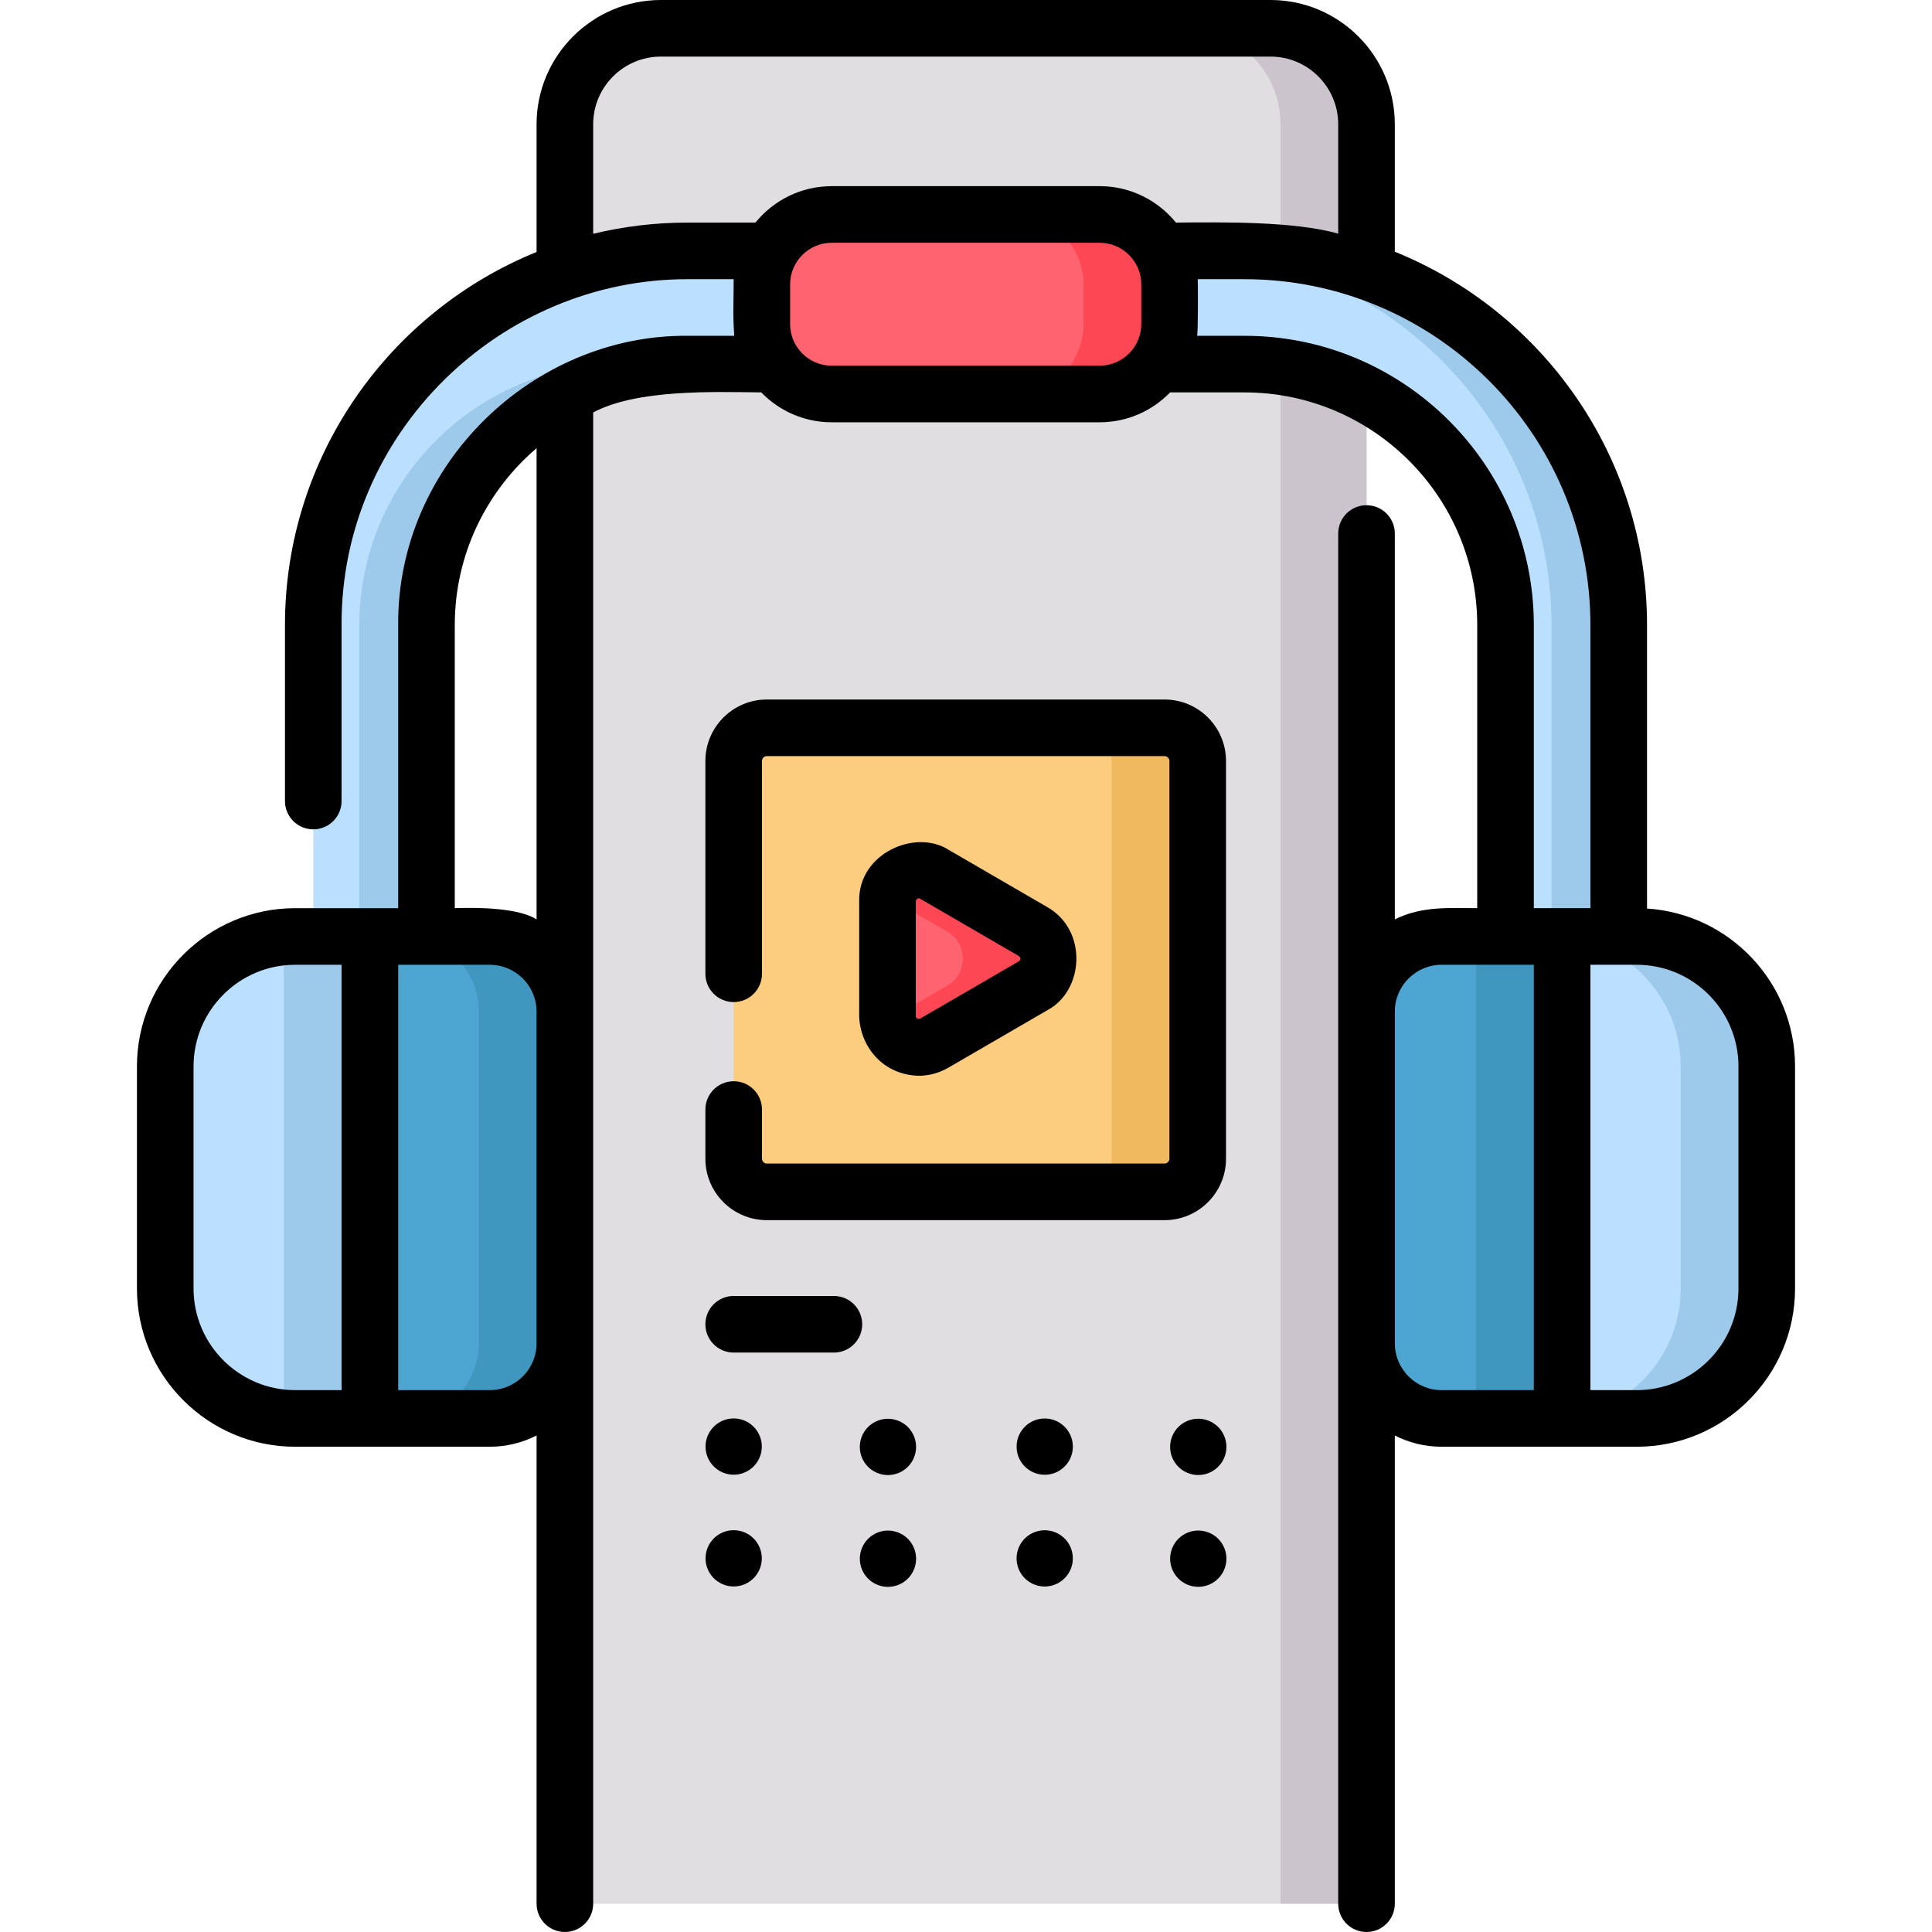 <svg id="Capa_1" enable-background="new 0 0 512 512" height="512" viewBox="0 0 512 512" width="512" xmlns="http://www.w3.org/2000/svg"><g><g><path d="m362.144 504.5h-212.449v-471.561c0-14.05 11.39-25.439 25.439-25.439h161.569c14.05 0 25.439 11.39 25.439 25.439v471.561z" fill="#e1dee2"/><path d="m336.704 7.5h-22.805c14.05 0 25.44 11.39 25.44 25.439v471.561h22.805v-471.561c0-14.049-11.39-25.439-25.44-25.439z" fill="#cbc4cc"/><path d="m308.624 315.854h-105.409c-4.85 0-8.782-3.932-8.782-8.782v-105.409c0-4.85 3.932-8.782 8.782-8.782h105.409c4.85 0 8.782 3.932 8.782 8.782v105.409c0 4.85-3.932 8.782-8.782 8.782z" fill="#fccd7f"/><path d="m308.624 192.881h-22.805c4.85 0 8.782 3.932 8.782 8.782v105.409c0 4.85-3.932 8.782-8.782 8.782h22.805c4.85 0 8.782-3.932 8.782-8.782v-105.409c0-4.85-3.932-8.782-8.782-8.782z" fill="#f0b95f"/><path d="m235.195 269.319v-30.521c0-6.356 6.889-10.322 12.386-7.131l26.283 15.261c5.474 3.178 5.474 11.083 0 14.261l-26.283 15.261c-5.497 3.191-12.386-.775-12.386-7.131z" fill="#fe646f"/><path d="m273.864 246.927-26.283-15.26c-5.19-3.013-11.612.356-12.315 6.091l15.794 9.17c5.474 3.178 5.474 11.083 0 14.261l-15.794 9.17c.703 5.734 7.126 9.104 12.315 6.091l26.283-15.261c5.473-3.179 5.473-11.084 0-14.262z" fill="#fd4755"/><path d="m129.796 375.9h-31.772v-127.725h31.771c10.99 0 19.9 8.909 19.9 19.9v87.925c0 10.99-8.909 19.9-19.899 19.9z" fill="#4da6d1"/><path d="m129.796 248.175h-22.805c10.99 0 19.9 8.909 19.9 19.9v87.925c0 10.99-8.909 19.9-19.9 19.9h22.805c10.99 0 19.9-8.909 19.9-19.9v-87.925c-.001-10.991-8.91-19.9-19.9-19.9z" fill="#3f96bf"/><path d="m78.23 375.9h19.794v-127.725h-19.794c-19.02 0-34.438 15.418-34.438 34.438v58.849c0 19.02 15.418 34.438 34.438 34.438z" fill="#bbe0ff"/><path d="m78.23 248.175c-1.015 0-2.018.053-3.011.139v127.447c.993.086 1.995.139 3.011.139h19.794v-127.725z" fill="#9dc9eb"/><path d="m382.044 375.9h31.931v-127.725h-31.931c-10.99 0-19.9 8.909-19.9 19.9v87.925c0 10.99 8.91 19.9 19.9 19.9z" fill="#4da6d1"/><path d="m391.17 248.175h22.805v127.725h-22.805z" fill="#3f96bf"/><path d="m433.769 375.9h-19.794v-127.725h19.794c19.02 0 34.438 15.418 34.438 34.438v58.849c0 19.02-15.418 34.438-34.438 34.438z" fill="#bbe0ff"/><path d="m433.769 248.175h-19.794v.139c17.608 1.526 31.427 16.295 31.427 34.299v58.849c0 18.004-13.819 32.773-31.427 34.299v.139h19.794c19.02 0 34.438-15.418 34.438-34.438v-58.849c0-19.02-15.418-34.438-34.438-34.438z" fill="#9dc9eb"/><g><path d="m428.975 248.175h-30v-82.513c0-38.145-31.032-69.177-69.177-69.177h-147.597c-38.144 0-69.177 31.032-69.177 69.177v82.513h-30v-82.513c0-54.687 44.491-99.177 99.177-99.177h147.597c54.687 0 99.177 44.49 99.177 99.177z" fill="#bbe0ff"/></g><g fill="#9dc9eb"><path d="m95.22 165.662v82.513h17.805v-82.513c0-38.145 31.033-69.177 69.177-69.177h-17.805c-38.145 0-69.177 31.033-69.177 69.177z"/><path d="m329.798 66.485h-17.805c54.686 0 99.177 44.49 99.177 99.177v82.513h17.805v-82.513c0-54.686-44.49-99.177-99.177-99.177z"/></g><path d="m291.424 104.413h-71.009c-10.232 0-18.526-8.295-18.526-18.526v-10.526c0-10.232 8.295-18.526 18.526-18.526h71.009c10.232 0 18.526 8.295 18.526 18.526v10.525c0 10.232-8.294 18.527-18.526 18.527z" fill="#fe646f"/><path d="m291.424 56.835h-22.805c10.232 0 18.526 8.294 18.526 18.526v10.525c0 10.232-8.295 18.526-18.526 18.526h22.805c10.232 0 18.526-8.294 18.526-18.526v-10.525c0-10.231-8.294-18.526-18.526-18.526z" fill="#fd4755"/></g><g><path d="m220.992 343.445h-26.56c-4.142 0-7.5 3.357-7.5 7.5s3.358 7.5 7.5 7.5h26.56c4.142 0 7.5-3.357 7.5-7.5s-3.357-7.5-7.5-7.5z"/><circle cx="194.433" cy="383.355" r="7.456"/><ellipse cx="235.195" cy="383.355" rx="7.456" ry="7.456" transform="matrix(.383 -.924 .924 .383 -208.985 453.944)"/><ellipse cx="276.957" cy="383.355" rx="7.456" ry="7.456" transform="matrix(.987 -.16 .16 .987 -57.831 49.314)"/><ellipse cx="317.406" cy="383.355" rx="7.456" ry="7.456" transform="matrix(.383 -.924 .924 .383 -158.234 529.896)"/><circle cx="194.433" cy="412.974" r="7.456"/><ellipse cx="235.195" cy="412.974" rx="7.456" ry="7.456" transform="matrix(.383 -.924 .924 .383 -236.349 472.228)"/><ellipse cx="276.957" cy="412.974" rx="7.456" ry="7.456" transform="matrix(.987 -.16 .16 .987 -62.575 49.696)"/><ellipse cx="317.406" cy="412.974" rx="7.456" ry="7.456" transform="matrix(.383 -.924 .924 .383 -185.598 548.18)"/><path d="m308.624 185.381h-105.409c-8.978 0-16.282 7.304-16.282 16.282v56.395c0 4.143 3.358 7.5 7.5 7.5s7.5-3.357 7.5-7.5v-56.395c0-.707.575-1.282 1.282-1.282h105.409c.707 0 1.282.575 1.282 1.282v105.409c0 .707-.575 1.282-1.282 1.282h-105.409c-.707 0-1.282-.575-1.282-1.282v-13.031c0-4.143-3.358-7.5-7.5-7.5s-7.5 3.357-7.5 7.5v13.031c0 8.979 7.304 16.282 16.282 16.282h105.409c8.979 0 16.282-7.304 16.282-16.282v-105.409c0-8.978-7.304-16.282-16.282-16.282z"/><path d="m243.441 285.09c2.716 0 5.432-.719 7.905-2.154l26.283-15.261c9.638-5.182 10.681-21.059 0-27.233l-26.283-15.261c-8.806-5.57-23.901.969-23.651 13.617v30.521c.243 7.819 6.063 15.498 15.746 15.771zm-.746-46.292c-.051.114.325-1.126 1.12-.645l26.284 15.261c-.106.014.834.592 0 1.288l-26.284 15.261c.042-.1-.935.432-1.119-.645v-30.52z"/><path d="m436.479 240.772v-75.112c0-44.742-27.694-83.132-66.84-98.947v-33.773c0-18.163-14.776-32.94-32.939-32.94h-161.561c-18.163 0-32.94 14.777-32.94 32.94v33.838c-39.061 15.855-66.68 54.201-66.68 98.882v46.626c0 4.143 3.358 7.5 7.5 7.5s7.5-3.357 7.5-7.5v-46.626c-.216-50.903 42.077-91.723 91.68-91.67h12.225c.045 6.271-.295 8.07.155 15h-12.38c-40.744-.351-76.967 34.006-76.68 76.67v75.015h-27.289c-23.125 0-41.938 18.813-41.938 41.938v58.849c0 23.125 18.813 41.938 41.938 41.938h51.565c4.463 0 8.677-1.08 12.404-2.981v124.081c0 4.143 3.358 7.5 7.5 7.5s7.5-3.357 7.5-7.5v-395.197c11.632-6.163 31.517-5.454 44.543-5.313 4.733 4.88 11.352 7.922 18.672 7.922h71.009c7.319 0 13.938-3.042 18.672-7.922h19.705c34.011 0 61.68 27.665 61.68 61.67v75.015c-6.997-.008-14.743-.644-21.84 2.981v-102.268c0-4.143-3.357-7.5-7.5-7.5s-7.5 3.357-7.5 7.5v363.112c0 4.143 3.357 7.5 7.5 7.5s7.5-3.357 7.5-7.5v-124.081c3.728 1.902 7.942 2.981 12.405 2.981h51.725c23.125 0 41.938-18.813 41.938-41.938v-58.849c0-22.214-17.363-40.439-39.229-41.841zm-385.187 100.69v-58.849c0-14.854 12.084-26.938 26.938-26.938h12.294v112.725h-12.294c-14.853 0-26.938-12.085-26.938-26.938zm90.904 14.538c0 6.838-5.563 12.4-12.4 12.4h-24.271v-112.725h24.271c6.837 0 12.4 5.563 12.4 12.4zm.003-112.344c-4.64-3.015-15.315-3.228-21.68-2.981v-75.015c0-18.754 8.426-35.567 21.68-46.887zm40-184.666c-8.608 0-16.978 1.032-25 2.965v-29.015c0-9.893 8.048-17.94 17.94-17.94h161.561c9.892 0 17.939 8.048 17.939 17.94v28.976c-11.669-3.307-30.637-3.037-43.003-2.926-4.776-5.885-12.061-9.655-20.213-9.655h-71.009c-8.152 0-15.437 3.77-20.213 9.655zm38.216 37.922c-6.08 0-11.026-4.946-11.026-11.025v-10.526c0-6.08 4.946-11.026 11.026-11.026h71.009c6.08 0 11.026 4.946 11.026 11.026v10.525c0 6.079-4.946 11.025-11.026 11.025h-71.009zm109.385-7.922h-12.541c.237-1.229.241-12.563.155-15h12.386c50.553 0 91.68 41.123 91.68 91.67v75.01h-15v-75.01c-.001-42.276-34.399-76.67-76.68-76.67zm39.844 267.01v-87.925c0-6.838 5.563-12.4 12.4-12.4h24.431v112.725h-24.431c-6.837 0-12.4-5.562-12.4-12.4zm91.064-14.538c0 14.854-12.085 26.938-26.938 26.938h-12.294v-112.725h12.294c14.854 0 26.938 12.085 26.938 26.938z"/></g></g></svg>